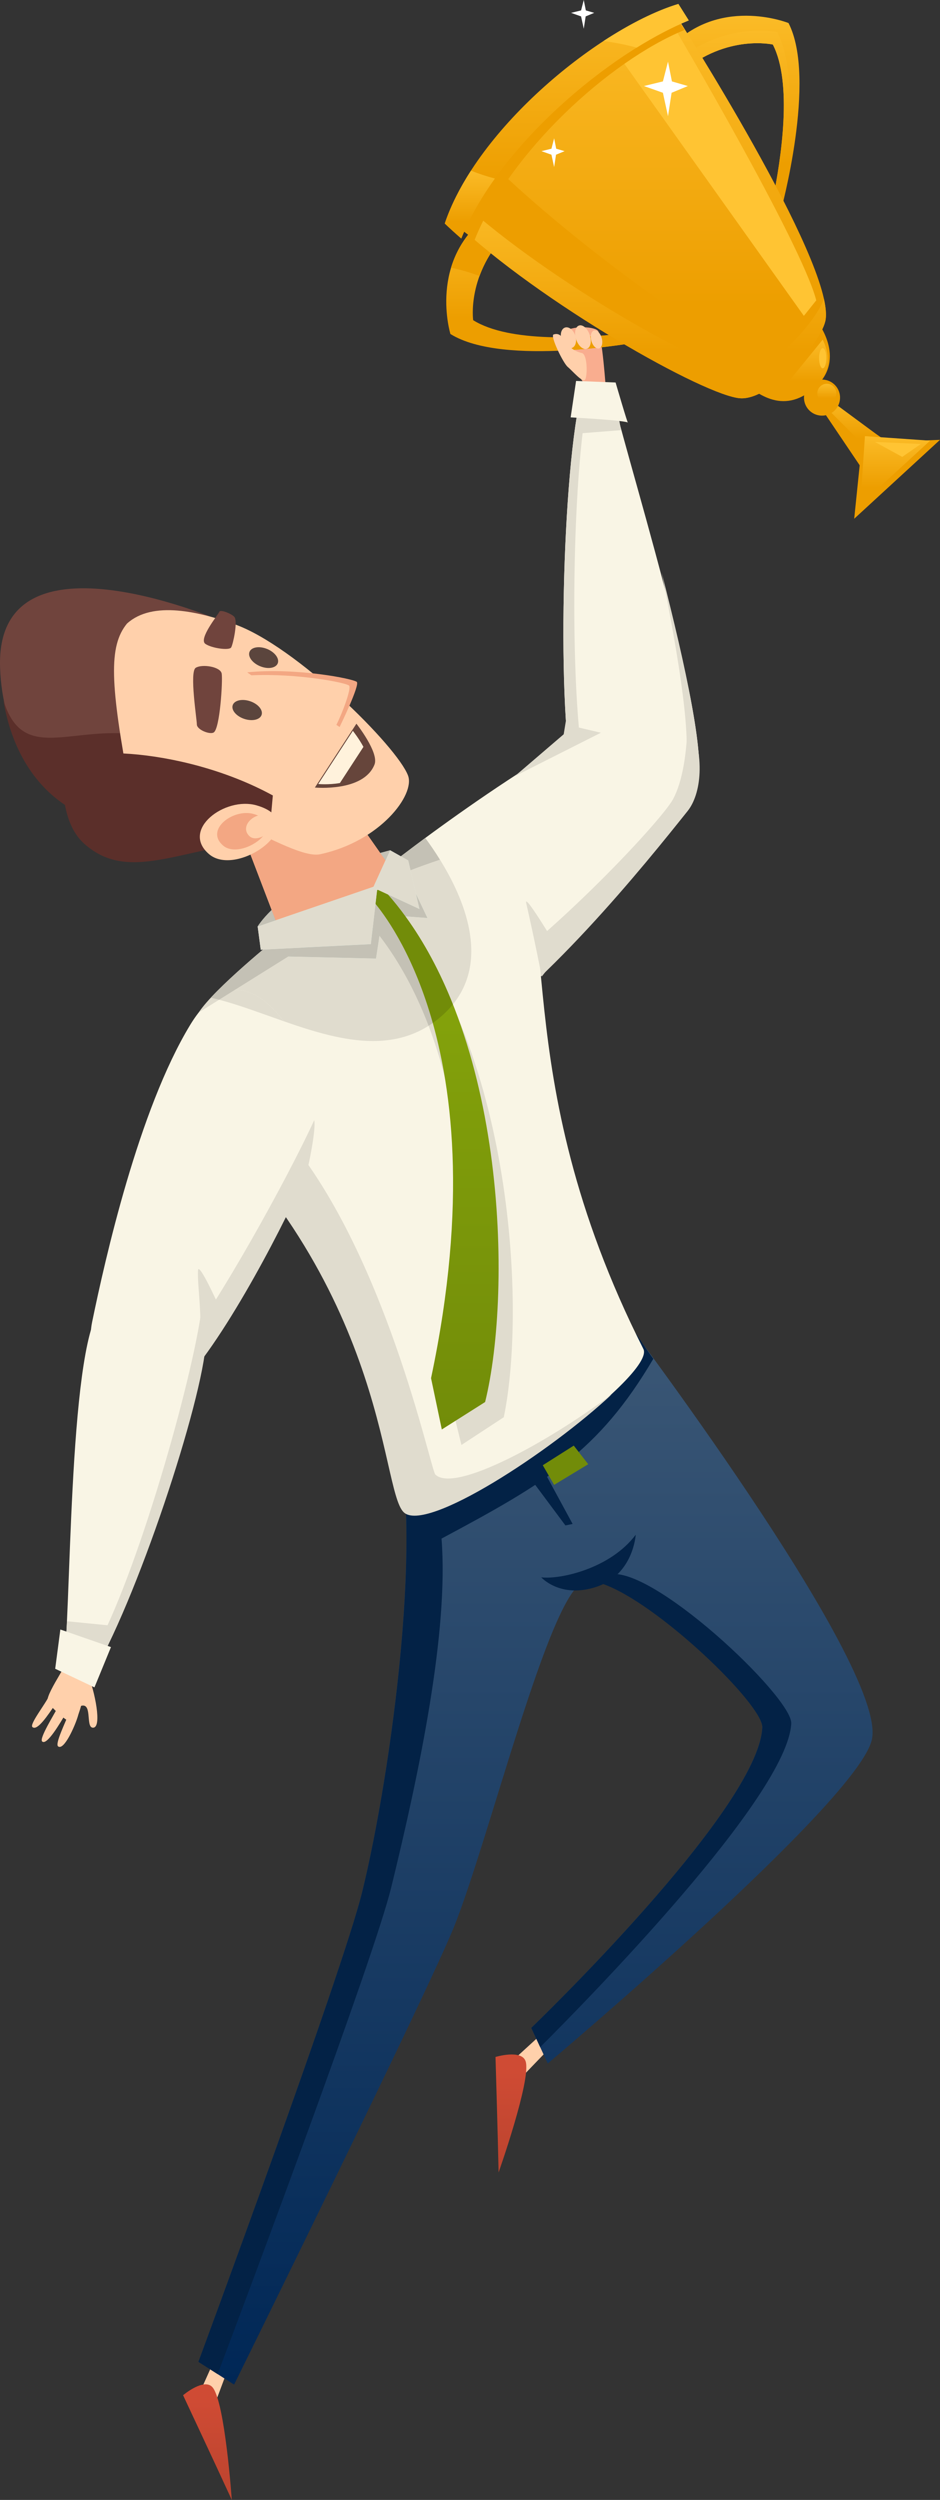 <?xml version="1.0" encoding="UTF-8"?> <!-- Creator: CorelDRAW 2020 (64-Bit) --> <svg xmlns="http://www.w3.org/2000/svg" xmlns:xlink="http://www.w3.org/1999/xlink" xmlns:xodm="http://www.corel.com/coreldraw/odm/2003" xml:space="preserve" width="559.998mm" height="1489.1mm" style="shape-rendering:geometricPrecision; text-rendering:geometricPrecision; image-rendering:optimizeQuality; fill-rule:evenodd; clip-rule:evenodd" viewBox="0 0 4009.88 10662.71"><rect x="0" y="0" width="4009.88" height="10662.71" fill="#333333" stroke="none"/> <defs> <style type="text/css"> <![CDATA[ .fil20 {fill:#032246;fill-rule:nonzero} .fil31 {fill:#5B2F2A;fill-rule:nonzero} .fil34 {fill:#5B453D;fill-rule:nonzero} .fil32 {fill:#66453B;fill-rule:nonzero} .fil3 {fill:#6E827E;fill-rule:nonzero} .fil30 {fill:#70443D;fill-rule:nonzero} .fil25 {fill:#728C09;fill-rule:nonzero} .fil21 {fill:#9AC1BC;fill-rule:nonzero} .fil28 {fill:#C4C1B5;fill-rule:nonzero} .fil24 {fill:#D6EAE7;fill-rule:nonzero} .fil27 {fill:#DFBBBA;fill-rule:nonzero} .fil18 {fill:#E0DCCE;fill-rule:nonzero} .fil7 {fill:#ED9E00;fill-rule:nonzero} .fil29 {fill:#F3A783;fill-rule:nonzero} .fil0 {fill:#F9AD8F;fill-rule:nonzero} .fil17 {fill:#F9F5E5;fill-rule:nonzero} .fil14 {fill:#FFC433;fill-rule:nonzero} .fil22 {fill:#FFCBA4;fill-rule:nonzero} .fil1 {fill:#FFD0AB;fill-rule:nonzero} .fil33 {fill:#FFF2DC;fill-rule:nonzero} .fil35 {fill:white;fill-rule:nonzero} .fil13 {fill:url(#id0)} .fil8 {fill:url(#id1)} .fil16 {fill:url(#id2)} .fil15 {fill:url(#id3)} .fil2 {fill:url(#id4)} .fil26 {fill:url(#id5)} .fil9 {fill:url(#id6)} .fil23 {fill:url(#id7)} .fil10 {fill:url(#id8)} .fil6 {fill:url(#id9)} .fil19 {fill:url(#id10)} .fil11 {fill:url(#id11)} .fil5 {fill:url(#id12)} .fil4 {fill:url(#id13)} .fil12 {fill:url(#id14)} ]]> </style> <linearGradient id="id0" gradientUnits="userSpaceOnUse" x1="3818.74" y1="2081.68" x2="3818.74" y2="1793.15"> <stop offset="0" style="stop-opacity:1; stop-color:#ED9E00"></stop> <stop offset="1" style="stop-opacity:1; stop-color:#FFC433"></stop> </linearGradient> <linearGradient id="id1" gradientUnits="userSpaceOnUse" xlink:href="#id0" x1="3634.2" y1="1869.41" x2="3634.2" y2="1629.46"> </linearGradient> <linearGradient id="id2" gradientUnits="userSpaceOnUse" xlink:href="#id0" x1="2004.21" y1="946.71" x2="2004.21" y2="661.47"> </linearGradient> <linearGradient id="id3" gradientUnits="userSpaceOnUse" xlink:href="#id0" x1="2417.67" y1="773.12" x2="2417.67" y2="-212.28"> </linearGradient> <linearGradient id="id4" gradientUnits="userSpaceOnUse" x1="884.89" y1="10240.05" x2="884.89" y2="10685.48"> <stop offset="0" style="stop-opacity:1; stop-color:#CF4B34"></stop> <stop offset="1" style="stop-opacity:1; stop-color:#BA432E"></stop> </linearGradient> <linearGradient id="id5" gradientUnits="userSpaceOnUse" xlink:href="#id4" x1="2179.49" y1="8834.55" x2="2179.49" y2="9289.17"> </linearGradient> <linearGradient id="id6" gradientUnits="userSpaceOnUse" xlink:href="#id0" x1="3527.22" y1="1698.61" x2="3527.22" y2="1618.04"> </linearGradient> <linearGradient id="id7" gradientUnits="userSpaceOnUse" x1="1848.18" y1="6094.6" x2="1848.18" y2="3216.38"> <stop offset="0" style="stop-opacity:1; stop-color:#728C09"></stop> <stop offset="1" style="stop-opacity:1; stop-color:#8EAF0C"></stop> </linearGradient> <linearGradient id="id8" gradientUnits="userSpaceOnUse" xlink:href="#id0" x1="3434.77" y1="1625.01" x2="3434.77" y2="1395.18"> </linearGradient> <linearGradient id="id9" gradientUnits="userSpaceOnUse" xlink:href="#id0" x1="2315.21" y1="1356.12" x2="2315.21" y2="784.91"> </linearGradient> <linearGradient id="id10" gradientUnits="userSpaceOnUse" x1="2284.41" y1="5576.09" x2="2284.41" y2="10170.92"> <stop offset="0" style="stop-opacity:1; stop-color:#3C5876"></stop> <stop offset="1" style="stop-opacity:1; stop-color:#002756"></stop> </linearGradient> <linearGradient id="id11" gradientUnits="userSpaceOnUse" xlink:href="#id0" x1="2731.26" y1="1298.98" x2="2731.26" y2="-314.13"> </linearGradient> <linearGradient id="id12" gradientUnits="userSpaceOnUse" xlink:href="#id0" x1="3123.88" y1="700.7" x2="3123.88" y2="-42.24"> </linearGradient> <linearGradient id="id13" gradientUnits="userSpaceOnUse" xlink:href="#id0" x1="3127.73" y1="699.39" x2="3127.73" y2="-124.52"> </linearGradient> <linearGradient id="id14" gradientUnits="userSpaceOnUse" xlink:href="#id0" x1="2731.24" y1="1495.06" x2="2731.24" y2="672.81"> </linearGradient> </defs> <g id="Слой_x0020_1">  <path class="fil0" d="M2492.62 1637.38c0,0 -118.28,-169.35 -95.48,-210.25 22.85,-40.78 134.16,-36.58 153.02,-16.8 18.95,19.77 34.56,252.53 34.56,252.53l-92.1 -25.48z"></path> <polygon class="fil1" points="861.1,10184.94 947.2,9992.76 996.33,10039.96 911.35,10267.71 "></polygon> <path class="fil2" d="M988.8 10662.71c-66.08,-144.25 -207.81,-446.55 -207.81,-446.55 0,0 90.16,-76.49 126.1,-33.16 52.74,63.65 81.71,479.7 81.71,479.7z"></path> <polygon class="fil1" points="2199.69,8776.8 2355.03,8634.72 2381.46,8697.4 2212.91,8872.63 "></polygon> <path class="fil3" d="M1099.12 3951.54c0,0 121.91,-210.38 565,-325l-19.66 229.13 -545.34 95.87z"></path> <path class="fil4" d="M3296.84 190.02c0,0 -196.11,-45.21 -388.8,117.41l-63.12 -89.11c211.85,-243.27 518.75,-120.08 518.75,-120.08 122.42,238.36 -33.72,805.41 -33.72,805.41l-34.17 -48.24c37.88,-183.72 85.03,-501.88 1.06,-665.39z"></path> <path class="fil5" d="M3316.62 884.89c42.79,-210.91 93.2,-564.54 -1,-747.93 0,0 -219.28,-50.2 -436.94,128.98l29.36 41.49c192.68,-162.62 388.8,-117.41 388.8,-117.41 83.96,163.51 36.82,481.67 -1.06,665.39l20.84 29.48z"></path> <path class="fil6" d="M2018.48 1365.62c0,0 -28.73,-199.19 149.45,-377.67l-83.47 -70.23c-260.11,190.77 -163.06,506.84 -163.06,506.84 227.27,141.9 805.36,33.71 805.36,33.71l-45.19 -38c-186.22,22.31 -507.25,42.72 -663.1,-54.65z"></path> <path class="fil7" d="M2438.55 1491.65l0.56 1.19c159.4,-10.58 287.66,-34.56 287.66,-34.56l-45.19 -38c-76.44,9.17 -175.64,17.84 -276.76,18.35 12.25,17.18 23.77,34.76 33.73,53.03z"></path> <path class="fil7" d="M2045.66 1177.25c21.56,-59.11 58.55,-125.42 122.27,-189.3l-83.47 -70.23c-89.77,65.83 -136.94,146.57 -160.32,224.12 39.98,8.16 80.81,20.18 121.52,35.41z"></path> <polygon class="fil7" points="3503.83,1691.88 3485.66,1715.13 3671.22,1990.37 3786.6,1885.12 "></polygon> <polygon class="fil8" points="3512.64,1685.25 3494.47,1708.51 3714.5,1928.9 3773.94,1878.22 "></polygon> <polygon class="fil7" points="3677.01,1889.23 3643.88,2212.59 4009.88,1875.97 "></polygon> <path class="fil7" d="M3430.45 1684.79c-6.17,42.02 22.92,81.1 64.96,87.2 42,6.2 81.08,-22.85 87.28,-64.94 6.17,-42.02 -22.94,-81.1 -65.01,-87.28 -42.02,-6.13 -81.08,22.97 -87.23,65.01z"></path> <path class="fil9" d="M3486.96 1671.86c-3.12,22.29 12.32,43.08 34.58,46.3 22.17,3.25 42.77,-12.2 45.91,-34.61 3.18,-22.34 -12.36,-43.11 -34.56,-46.35 -22.19,-3.22 -42.82,12.25 -45.94,34.66z"></path> <path class="fil7" d="M3158.57 1621.3c60.61,47.46 176.61,156.5 317.19,32.14 140.65,-124.28 6.75,-287.44 6.75,-287.44l-323.94 255.3z"></path> <path class="fil10" d="M3337.68 1660.08c52.35,41 97.88,22.56 160.88,-39.62 67.87,-66.95 11.01,-171.84 11.01,-171.84l-171.89 211.46z"></path> <path class="fil11" d="M1939.12 945.74c130.91,-388.13 627.78,-790.02 941.63,-884.83 0,0 677.38,1055.29 641.29,1301.73 -13.89,94.58 -230.42,342.19 -362.35,336.16 -147.1,-6.7 -859.89,-409.54 -1220.56,-753.06z"></path> <path class="fil7" d="M3295.83 1552.15c-147.13,-6.77 -800.44,-476.15 -1161.12,-819.64 30.1,-89.16 168.28,-273.2 230.36,-359.95 -162.48,140.89 -308.86,312.47 -390.49,486.13 63.22,120.58 663.48,560.93 1230.93,812.42 123.67,-47.31 263.95,-215.67 286.44,-301.83 -26.67,12.27 -173.03,183.9 -196.12,182.87z"></path> <path class="fil12" d="M3159.68 1586.43c-142.79,-6.51 -818.19,-386.12 -1187.62,-722.44 -12.56,27.23 -23.72,54.56 -32.94,81.76 360.68,343.52 1073.46,746.35 1220.56,753.06 131.93,6.03 348.46,-241.57 362.35,-336.16 3.27,-22.75 0.51,-52.42 -7.21,-87.45 -40.23,106.9 -233.49,316.84 -355.14,311.23z"></path> <polygon class="fil13" points="3689.66,1860.23 3669.84,2153.21 3967.64,1879.53 "></polygon> <polygon class="fil14" points="3732.09,1884.85 3928.21,1893.66 3848.87,1948.72 "></polygon> <path class="fil14" d="M3525.03 1527.95c0,-23.75 -6.97,-42.99 -15.46,-42.99 -8.52,0 -15.44,19.24 -15.44,42.99 0,23.69 6.92,42.96 15.44,42.96 8.49,0 15.46,-19.27 15.46,-42.96z"></path> <path class="fil14" d="M2635.93 233.47l231.39 -132.22c0,0 551.93,935.31 614.71,1179.86l-52.88 66.14 -793.21 -1113.78z"></path> <path class="fil7" d="M2920.17 127.72c-26.34,-42.04 -42.14,-58.62 -42.14,-58.62 -313.72,94.78 -810.32,496.51 -941.17,884.41 21.03,20.04 64.42,49.47 87.66,69.8 148.47,-371.88 572.24,-763.01 895.64,-895.59z"></path> <path class="fil15" d="M2938.13 87.08c-27.83,-44.46 -44.36,-70.26 -44.36,-70.26 -332.22,100.35 -858.03,525.69 -996.55,936.45 22.24,21.23 45.84,42.65 70.5,64.16 157.23,-393.76 627.98,-789.84 970.41,-930.35z"></path> <path class="fil16" d="M2009.07 727.79c-47.9,74.26 -86.4,150.13 -111.84,225.48 22.24,21.23 45.84,42.65 70.5,64.16 34.37,-86.07 83.72,-172.3 143.48,-255.93 -36.28,-9.58 -70.45,-20.88 -102.14,-33.71z"></path> <path class="fil14" d="M2715.85 203.19c76.9,-47.83 152.31,-87.35 222.28,-116.11 -27.83,-44.46 -44.36,-70.26 -44.36,-70.26 -95.05,28.68 -205.97,84.11 -319.12,158.02 49.76,6.72 97.08,16.24 141.2,28.34z"></path> <path class="fil17" d="M2972.55 3362.07c82.14,-229.93 -338.87,-1527.54 -363,-1697.59l-125.28 -6.68c-88.27,338.75 -111.53,1405.65 -33.62,1699.97 80.48,304.01 448.63,209.45 521.9,4.31z"></path> <path class="fil18" d="M2822.39 2442.01c74.72,369.68 134.16,737.45 94.49,848.54 -73.31,205.2 -332.65,347 -413.15,42.96 -76.31,-288.5 -70.99,-1311.38 11.86,-1674.02l-31.32 -1.69c-88.27,338.75 -111.53,1405.65 -33.62,1699.97 80.48,304.01 448.63,209.45 521.9,4.31 41.29,-115.67 -48.07,-522.48 -150.16,-920.06z"></path> <path class="fil17" d="M2913.37 3450.8c-180.24,225.84 -622.28,759.16 -1008.94,994.99 -497.13,303.05 -444.8,-576.2 -356.99,-661.47 87.8,-85.44 747.9,-584.19 1088.53,-722.01 161.32,-65.25 456.23,164.31 277.39,388.48z"></path> <path class="fil18" d="M2870.61 3409.54c-52.04,95.38 -561.9,641.84 -948.55,877.61 -338.63,206.45 -422.28,-135.64 -413.47,-401.75 -51,246.58 3.29,837.1 416.78,585.04 386.65,-235.81 827.82,-785.54 1008.02,-1011.34 56.18,-70.41 79.34,-228.04 0,-413.12 0,165.21 -23.16,290.85 -62.78,363.56z"></path> <path class="fil1" d="M320.58 7344.2c40.75,-76.96 64.53,-272.77 89.38,-362.08l-62.52 -9.93c-47.31,109.16 -145.75,241.07 -145.12,281.97 0.22,14.28 104.26,116.42 118.26,90.03z"></path> <path class="fil1" d="M211.1 7230.21c-16.8,37.51 -86.18,123.92 -72.83,136.02 20.84,18.87 67.5,-53.25 95.41,-93.67 36.38,-52.76 -22.59,-42.35 -22.59,-42.35z"></path> <path class="fil1" d="M294.29 7306.45c-14.13,38.48 -60.82,131.42 -46.37,142.31 25.12,18.88 71.54,-86.4 83.63,-126.58 18.49,-61.47 -37.25,-15.73 -37.25,-15.73z"></path> <path class="fil1" d="M336.38 7279.58c62.21,-30.5 26.79,85.68 58.65,89.31 44.41,4.84 5.56,-166.76 -17.38,-218.56 -22.58,-51.07 -41.27,129.24 -41.27,129.24z"></path> <path class="fil1" d="M248.23 7279.1c-18.93,36.3 -81.22,135.29 -68.66,148.36 19.94,20.33 78.49,-81.08 100.22,-117.39 32.87,-55.18 -31.56,-30.98 -31.56,-30.98z"></path> <path class="fil19" d="M2626.42 5576.11c-375.78,264.56 -454.46,147.4 -950.85,491.61 143.01,411.24 -6.81,1496.97 -130.33,2001.36 -84.42,344.41 -698.7,2004.75 -698.7,2004.75l152.09 97.06c0,0 826.95,-1676.08 937.76,-1951.51 149.28,-371.04 406.62,-1419.2 551.83,-1469.79 175.21,-61.11 769.35,506.75 763.76,618.81 -17.67,351.68 -985.55,1281.07 -985.55,1281.07l70.19 151.75c0,0 1331.64,-1121.33 1383.22,-1384.18 62.59,-319.24 -1093.41,-1840.95 -1093.41,-1840.95z"></path> <path class="fil20" d="M3375.36 7350.98c5.67,-112.3 -610.45,-694.27 -785.68,-633.21 -10.07,3.54 -12.05,23.82 -23.16,36.38 233.39,76.92 690.27,517.44 685.46,614.25 -17.67,351.68 -985.55,1281.07 -985.55,1281.07l37.93 82.05c199.8,-199.44 1055.45,-1070.26 1071.01,-1380.55z"></path> <path class="fil20" d="M1668.62 8051.42c123.51,-504.4 245.79,-1096.65 214.88,-1488.98 445.07,-237.97 669.82,-370.12 903.41,-766.73 -20.65,-27.5 -145.46,-211.49 -145.46,-211.49 -375.76,264.52 -469.5,139.29 -965.88,483.5 143.01,411.24 -6.81,1496.97 -130.33,2001.36 -84.42,344.41 -698.7,2004.75 -698.7,2004.75l81.9 52.29c124.21,-329.17 665.53,-1769.99 740.18,-2074.71z"></path> <path class="fil20" d="M2308.77 6727.7c79.29,9.92 294.12,-36.36 403.16,-181.74 0,0 -9.88,168.55 -165.21,221.43 -155.36,52.84 -237.94,-39.69 -237.94,-39.69z"></path> <polygon class="fil20" points="2223.65,6253.42 2412,6506.31 2442.69,6500 2291.74,6221.75 "></polygon> <path class="fil17" d="M2150.03 3589.6c-1209.85,289.57 -1454.38,1016.73 -1454.38,1016.73 961.99,826.93 948.31,1710.76 1051.27,1810.72 127.67,124.02 1049.78,-539.69 998.28,-662.01 -604.89,-1196.95 -324.93,-1933.79 -595.18,-2165.44z"></path> <polygon class="fil21" points="1723.78,3706.96 1604.78,3806.15 1165.22,4004.4 1125.6,4077.13 1603.71,4088.14 1632.34,3900.83 1822.89,3915.16 "></polygon> <path class="fil18" d="M2149.11 6044.7c99.52,-480.38 32.72,-1645.38 -524.99,-2223.33l-101.94 64.07c0,0 652.81,537.68 391.97,2055.92l54.24 221.75 180.73 -118.4z"></path> <path class="fil18" d="M1857.07 6289.26c-20.14,-19.6 -214.22,-962.03 -652.18,-1462.96 -138.11,-158.05 -324.98,-148.12 -506.74,-211.56 961.98,826.91 920.95,1735.35 1023.89,1835.31 93.91,91.22 630.71,-261.39 887.78,-503.06 -276.35,207.52 -671.01,421.67 -752.75,342.28z"></path> <path class="fil22" d="M1195.11 3976.06l-183.85 -480.94 391.32 -169.79 285.67 407.42c0,0 -379.91,238.57 -493.14,243.31z"></path> <path class="fil17" d="M393.04 5638.55c54.96,-266.84 198.03,-904.16 418.14,-1266.89 282.93,-466.04 601.69,298.04 564.9,407.34 -37.03,109.09 -393.4,827.29 -596.34,1064.73 -96.04,112.4 -441.13,59.78 -386.69,-205.17z"></path> <path class="fil18" d="M847.94 4318.37l449.5 -280.93 -112.37 -39.62c0,0 -271.01,218.12 -337.13,320.55z"></path> <path class="fil18" d="M765.19 5770.8c-72.46,91.54 -303.9,85.92 -376.12,-51.85 23.38,194.04 333.84,247.23 419.23,147.3 202.89,-237.43 465.38,-767.8 502.36,-876.96 5.37,-15.97 38.29,-173.54 29.75,-211.49 -112.35,245.31 -409.55,783.78 -575.21,992.99z"></path> <path class="fil23" d="M2069.43 5979.97c117.2,-474.17 94.03,-1623.87 -440.98,-2193.83l-59.08 32.41c0,0 586.32,561.07 269.4,2059.69l45.92 218.73 184.74 -117z"></path> <polygon class="fil24" points="1112.31,4050.72 1099.12,3951.54 1611.02,3776.21 1582.09,4027.13 "></polygon> <polygon class="fil24" points="1591.71,3785.82 1789.62,3877.55 1741.31,3669.96 1664.12,3626.54 "></polygon> <polygon class="fil25" points="2315.38,6249.59 2363.82,6333.31 2509.25,6245.21 2447.58,6165.87 "></polygon> <path class="fil17" d="M428.52 5580.78c-139.84,177.19 -124.02,1353.42 -158.68,1531.8l115.4 44.77c194.18,-315.15 474.02,-1198.04 486.92,-1449.33 12.87,-251.28 -320.72,-283.06 -443.65,-127.24z"></path> <polygon class="fil18" points="286.11,6915.03 278.8,7032.47 414.99,7064.9 464.59,6932.75 "></polygon> <path class="fil18" d="M856.27 5609.61c-51.14,336.35 -293.87,1176.59 -471.02,1464l-106.44 -41.14c-2.66,34.85 -5.57,62.69 -8.96,80.11l115.4 44.77c194.18,-315.15 480.67,-1185.26 493.6,-1436.51 1.87,-37.78 -10.79,-83.3 -22.58,-111.23z"></path> <polygon class="fil17" points="402.92,7197.05 473.4,7025.2 257.48,6950.17 235.45,7117.66 "></polygon> <path class="fil18" d="M2196.4 3310.37l366.82 -185.08 -112.35 -26.43c0,0 -23.16,-125.59 -23.16,-115.69 0,9.93 -23.09,148.73 -23.09,148.73l-208.22 178.48z"></path> <path class="fil26" d="M2126.96 9265.93c-3.29,-158.76 -13.21,-492.53 -13.21,-492.53 0,0 113.12,-34.12 128.88,19.85 23.16,79.38 -115.67,472.68 -115.67,472.68z"></path> <polygon class="fil18" points="2480.59,1847.89 2649.14,1834.7 2630.97,1735.54 2490.54,1737.21 "></polygon> <path class="fil17" d="M2434.32 1780.18l23.11 -155.34 168.58 6.63c0,0 52.93,181.74 52.93,171.82 0,-9.93 -244.62,-23.11 -244.62,-23.11z"></path> <path class="fil27" d="M1117.01 4054.23c1.59,-1.36 3.17,-2.69 4.71,-3.99l0 0c-1.54,1.3 -3.12,2.64 -4.71,3.99zm-17.89 -102.69l0 0zm618.12 -304.8c0.22,-0.16 0.44,-0.34 0.68,-0.51 -0.24,0.19 -0.43,0.34 -0.68,0.51zm0.85 -0.65c0.43,-0.32 0.87,-0.65 1.3,-0.97 -0.43,0.32 -0.87,0.65 -1.3,0.97zm2.06 -1.57c0.12,-0.08 0.24,-0.17 0.34,-0.24 -0.12,0.07 -0.22,0.16 -0.34,0.24zm-98.31 -6.49l0 0c1.28,-0.36 2.54,-0.72 3.8,-1.06 -1.26,0.34 -2.52,0.7 -3.8,1.06z"></path> <path class="fil28" d="M1099.12 3951.54l0 0 0 0c0.16,-0.3 16.89,-28.85 59.71,-70.41l16.89 44.18 -76.6 26.24zm545.2 -281.44l-22.48 -32.07c1.28,-0.36 2.54,-0.72 3.8,-1.06 12.56,-3.53 25.34,-7.02 38.48,-10.43l-19.8 43.57z"></path> <path class="fil28" d="M1751.13 3712.19l-9.82 -42.23 -31.37 -17.64c2.42,-1.84 4.84,-3.7 7.31,-5.57 0.25,-0.16 0.44,-0.32 0.68,-0.51 0.05,-0.05 0.12,-0.1 0.17,-0.14 0.43,-0.32 0.87,-0.65 1.3,-0.97 0.25,-0.22 0.51,-0.38 0.75,-0.6 0.12,-0.08 0.22,-0.17 0.34,-0.24 28.83,-21.95 60.34,-45.53 93.64,-70.14 19.17,25.99 41,57.48 62.97,93.01 -43.52,14.45 -85.46,29.51 -125.98,45.04z"></path> <path class="fil18" d="M1591.01 4440.23c-123.53,0 -253.48,-39.98 -380.24,-84.28 -59.11,-77.23 -129.37,-133.57 -203.5,-133.57 -1.96,0 -3.94,0.05 -5.93,0.12l228.74 -142.96 373.63 8.61 14.81 -96.98c60.94,78.68 140.91,203.91 209.72,384.17 -74.25,46.88 -154.3,64.89 -237.24,64.89zm341.1 -156.47c-54.05,-135.88 -121.04,-263.38 -202.9,-375.63l93.69 7.04 -47.99 -100.85 -23.77 -102.12c40.52,-15.53 82.46,-30.59 125.98,-45.04 103.67,167.42 210.57,424.33 55,616.6zm-323.48 -486.73l0.36 -3.19 2.93 1.38 -3.29 1.81z"></path> <path class="fil28" d="M1603.71 4088.14l-373.63 -8.61 60.42 -37.76 291.6 -14.64 8.18 -70.91c8.81,10.43 18.27,22.04 28.25,34.95l-14.81 96.98zm219.18 -172.98l-93.69 -7.04c-23.59,-32.38 -48.35,-63.39 -74.49,-93.09l134.91 62.52 -14.72 -63.24 47.99 100.85z"></path> <path class="fil28" d="M1828.24 4375.34c-68.81,-180.27 -148.78,-305.5 -209.72,-384.17 -9.98,-12.9 -19.44,-24.52 -28.25,-34.95l11.64 -101c54.48,67.07 165.89,228.84 244.3,508.12 -5.96,4.19 -11.96,8.21 -17.98,12.01z"></path> <polygon class="fil29" points="1175.72,3925.31 1158.83,3881.13 1158.83,3881.13 1011.27,3495.12 1302.38,3368.82 1465.24,3414.76 1621.84,3638.03 1621.84,3638.03 1621.84,3638.03 1644.32,3670.11 1593.33,3782.26 "></polygon> <path class="fil18" d="M1210.77 4355.95c-95.12,-33.23 -188.47,-68.9 -275.89,-91.9l66.46 -41.56c1.99,-0.07 3.97,-0.12 5.93,-0.12 74.13,0 144.39,56.34 203.5,133.57z"></path> <path class="fil28" d="M934.88 4264.05c-11.98,-3.14 -23.81,-6.05 -35.55,-8.69 62.08,-66.8 154.85,-147.98 217.68,-201.13 1.59,-1.36 3.17,-2.69 4.71,-3.99l168.77 -8.47 -60.42 37.76 -228.74 142.96 -66.46 41.56z"></path> <path class="fil25" d="M1846.23 4363.33c-78.42,-279.28 -189.82,-441.05 -244.3,-508.12l6.7 -58.19 3.29 -1.81 42.79 19.82c26.14,29.7 50.9,60.7 74.49,93.09 81.86,112.26 148.85,239.76 202.9,375.63 -16.2,20.01 -35.22,39.3 -57.41,57.75 -9.37,7.82 -18.85,15.08 -28.47,21.83z"></path> <path class="fil18" d="M1112.31 4050.72l-13.19 -99.18 0 0 76.6 -26.24 417.6 -143.05 -1.62 3.56 17.28 8.01 -0.36 3.19 -6.7 58.19 -11.64 101 -8.18 70.91 -291.6 14.64 -168.77 8.47 0 0c0,0 0,0 0.03,-0.03l-9.44 0.51z"></path> <path class="fil18" d="M1789.62 3877.55l-134.91 -62.52 -42.79 -19.82 -2.93 -1.38 -17.28 -8.01 1.62 -3.56 51 -112.15 19.8 -43.57 0 0 45.8 25.82c0,-0.03 0.02,-0.03 0.02,-0.05l31.37 17.64 9.82 42.23 23.77 102.12 14.72 63.24z"></path> <path class="fil30" d="M799.17 3214.87l176.1 -553.75c0,0 -997.15,-444.47 -974.91,186.8 9.97,283.47 140.06,446.7 298.35,552.59 12.56,67.43 18.01,122.81 62.88,162.64 204.2,181.36 440.16,28.51 872.38,12.2l-434.81 -360.48z"></path> <path class="fil31" d="M856.17 3262.11c-95.34,-124.06 -241.81,-135.18 -368.88,-135.18 -235.02,0 -400.93,97.54 -473.32,-141.9 34.97,210.32 131.78,360.36 263.09,448.24 12.58,67.45 38.07,126.22 82.92,166.06 204.27,181.34 441.78,-7.67 874,-23.98l-377.81 -313.23z"></path> <path class="fil1" d="M1366.01 3643.48c-128.98,27.74 -544.21,-293.78 -810.1,-265.97 -87.1,-461.63 -92.87,-621.2 -14.4,-717.62 109.83,-99.93 311.04,-49.6 458.58,2.44 260.94,92 694.44,521.7 740.59,645.82 30.62,81.73 -118.88,280.25 -374.67,335.33z"></path> <path class="fil31" d="M285.53 3281.21c-41.68,-103.18 474.77,-108.82 878.36,111.65l-16.56 184.69c0,0 -781.09,-96.76 -861.81,-296.34z"></path> <path class="fil1" d="M1093.99 3434.92c-133.8,-38.34 -324.69,103.54 -202.32,208.15 122.32,104.68 451.25,-136.89 202.32,-208.15z"></path> <path class="fil29" d="M1081.86 3471.81c-86.33,-24.74 -209.28,66.97 -130.24,134.66 79.08,67.6 290.9,-88.59 130.24,-134.66z"></path> <path class="fil1" d="M1133.98 3478.73c-46.23,-15.44 -113.08,43.54 -71.21,86.43 41.89,42.93 157.12,-57.58 71.21,-86.43z"></path> <path class="fil1" d="M1049.24 2876.99c211.8,-21.13 454.44,26.7 468.84,40.1 14.3,13.37 -83.11,200.48 -83.11,200.48 0,0 -373.07,-225.69 -385.73,-240.58z"></path> <path class="fil29" d="M1522.02 2908.53c-14.32,-13.41 -256.21,-61.58 -467.12,-40.95 1.36,1.64 7.63,6.17 17.47,12.73 198.91,-8.91 403.32,31.42 416.69,43.79 10.87,10.17 -26.58,113.22 -54.17,167.75 12.4,7.51 13.65,9.25 13.65,9.25 0,0 87.76,-179.25 73.48,-192.56z"></path> <path class="fil30" d="M911.18 3124.44c-17.4,9.51 -71.45,-12.32 -71.45,-34.52 0,-22.22 -32.02,-224.24 -4.93,-241.52 27.11,-17.31 106.01,-4.94 110.92,24.66 4.92,29.53 -7.38,236.59 -34.54,251.38z"></path> <path class="fil30" d="M999.72 2631.11c-10.89,-12.8 -59.63,-33.11 -64.09,-21.74 -4.33,11.74 -90.62,116.15 -59.25,137.16 27.37,18.54 101.42,28.8 109.72,15 8.16,-13.43 29.36,-111.86 13.63,-130.43z"></path> <path class="fil32" d="M1343.16 3359.05l177.27 -272.34c0,0 97.18,123.1 77.23,174.02 -46.28,118.16 -254.5,98.31 -254.5,98.31z"></path> <path class="fil33" d="M1550.36 3185.58c-19.48,-36.01 -45.11,-68.44 -45.11,-68.44l-147.69 226.85c0,0 43.93,4.19 92.43,-4.16l100.37 -154.25z"></path> <path class="fil34" d="M1116.91 3045.3c3.42,-21.8 -21.73,-47.07 -56.32,-56.37 -34.54,-9.27 -65.35,0.89 -68.83,22.7 -3.51,21.88 21.69,47.1 56.22,56.4 34.59,9.27 65.4,-0.85 68.93,-22.73z"></path> <path class="fil34" d="M1185.89 2825.77c4.91,-21.52 -18.52,-48.38 -52.4,-60 -33.86,-11.55 -65.3,-3.46 -70.21,18.08 -4.94,21.56 18.52,48.46 52.33,60.05 33.89,11.55 65.3,3.46 70.29,-18.13z"></path> <path class="fil18" d="M851.26 5765.99c13.21,-161.95 -9.9,-277.64 -6.61,-347.05 2.21,-45.82 105.77,188.37 105.77,188.37l-99.16 158.68z"></path> <path class="fil18" d="M2310.97 4165.26c0,0 -30.88,-158.65 -66.14,-312.85 -12.29,-53.83 145.43,211.49 145.43,211.49l-79.29 101.36z"></path> <path class="fil1" d="M2453.82 1430.87c-8.16,-24.03 -27.71,-39.14 -43.68,-33.74 -16.03,5.45 -22.39,29.21 -14.33,53.27 8.18,24.01 27.72,39.13 43.74,33.76 16,-5.45 22.39,-29.34 14.28,-53.29z"></path> <path class="fil1" d="M2482.26 1505.83c-82.6,-19.79 -72.7,-94.12 -120.67,-79.29 -16.1,5.01 40.73,122.3 60.29,138.49 19.51,16.12 62.8,67.85 73.6,54.87 10.76,-13.02 11.42,-108.14 -13.22,-114.07z"></path> <path class="fil1" d="M2515.66 1428.33c-9.3,-27.47 -29.8,-45.28 -45.75,-39.86 -16.02,5.4 -21.47,32.02 -12.17,59.42 9.24,27.44 29.72,45.31 45.72,39.83 16,-5.39 21.42,-31.99 12.2,-59.39z"></path> <path class="fil1" d="M2566.47 1440.6c-6.27,-20.96 -21.08,-34.76 -33.11,-30.72 -12.05,4.02 -16.66,24.2 -10.48,45.14 6.24,21.01 21.13,34.78 33.16,30.74 12.05,-3.94 16.75,-24.23 10.44,-45.16z"></path> <polygon class="fil35" points="2849.59,262.98 2827.87,347.24 2746.88,366.96 2827.87,395.71 2849.59,495.58 2864.91,395.71 2934.28,366.96 2866.34,347.24 "></polygon> <polygon class="fil35" points="2363.84,589.87 2352.38,634.29 2309.68,644.68 2352.38,659.84 2363.84,712.5 2371.9,659.84 2408.48,644.68 2372.66,634.29 "></polygon> <polygon class="fil35" points="2490.24,0 2478.8,44.41 2436.09,54.82 2478.8,69.98 2490.24,122.64 2498.32,69.98 2534.89,54.82 2499.07,44.41 "></polygon> </g> </svg> 